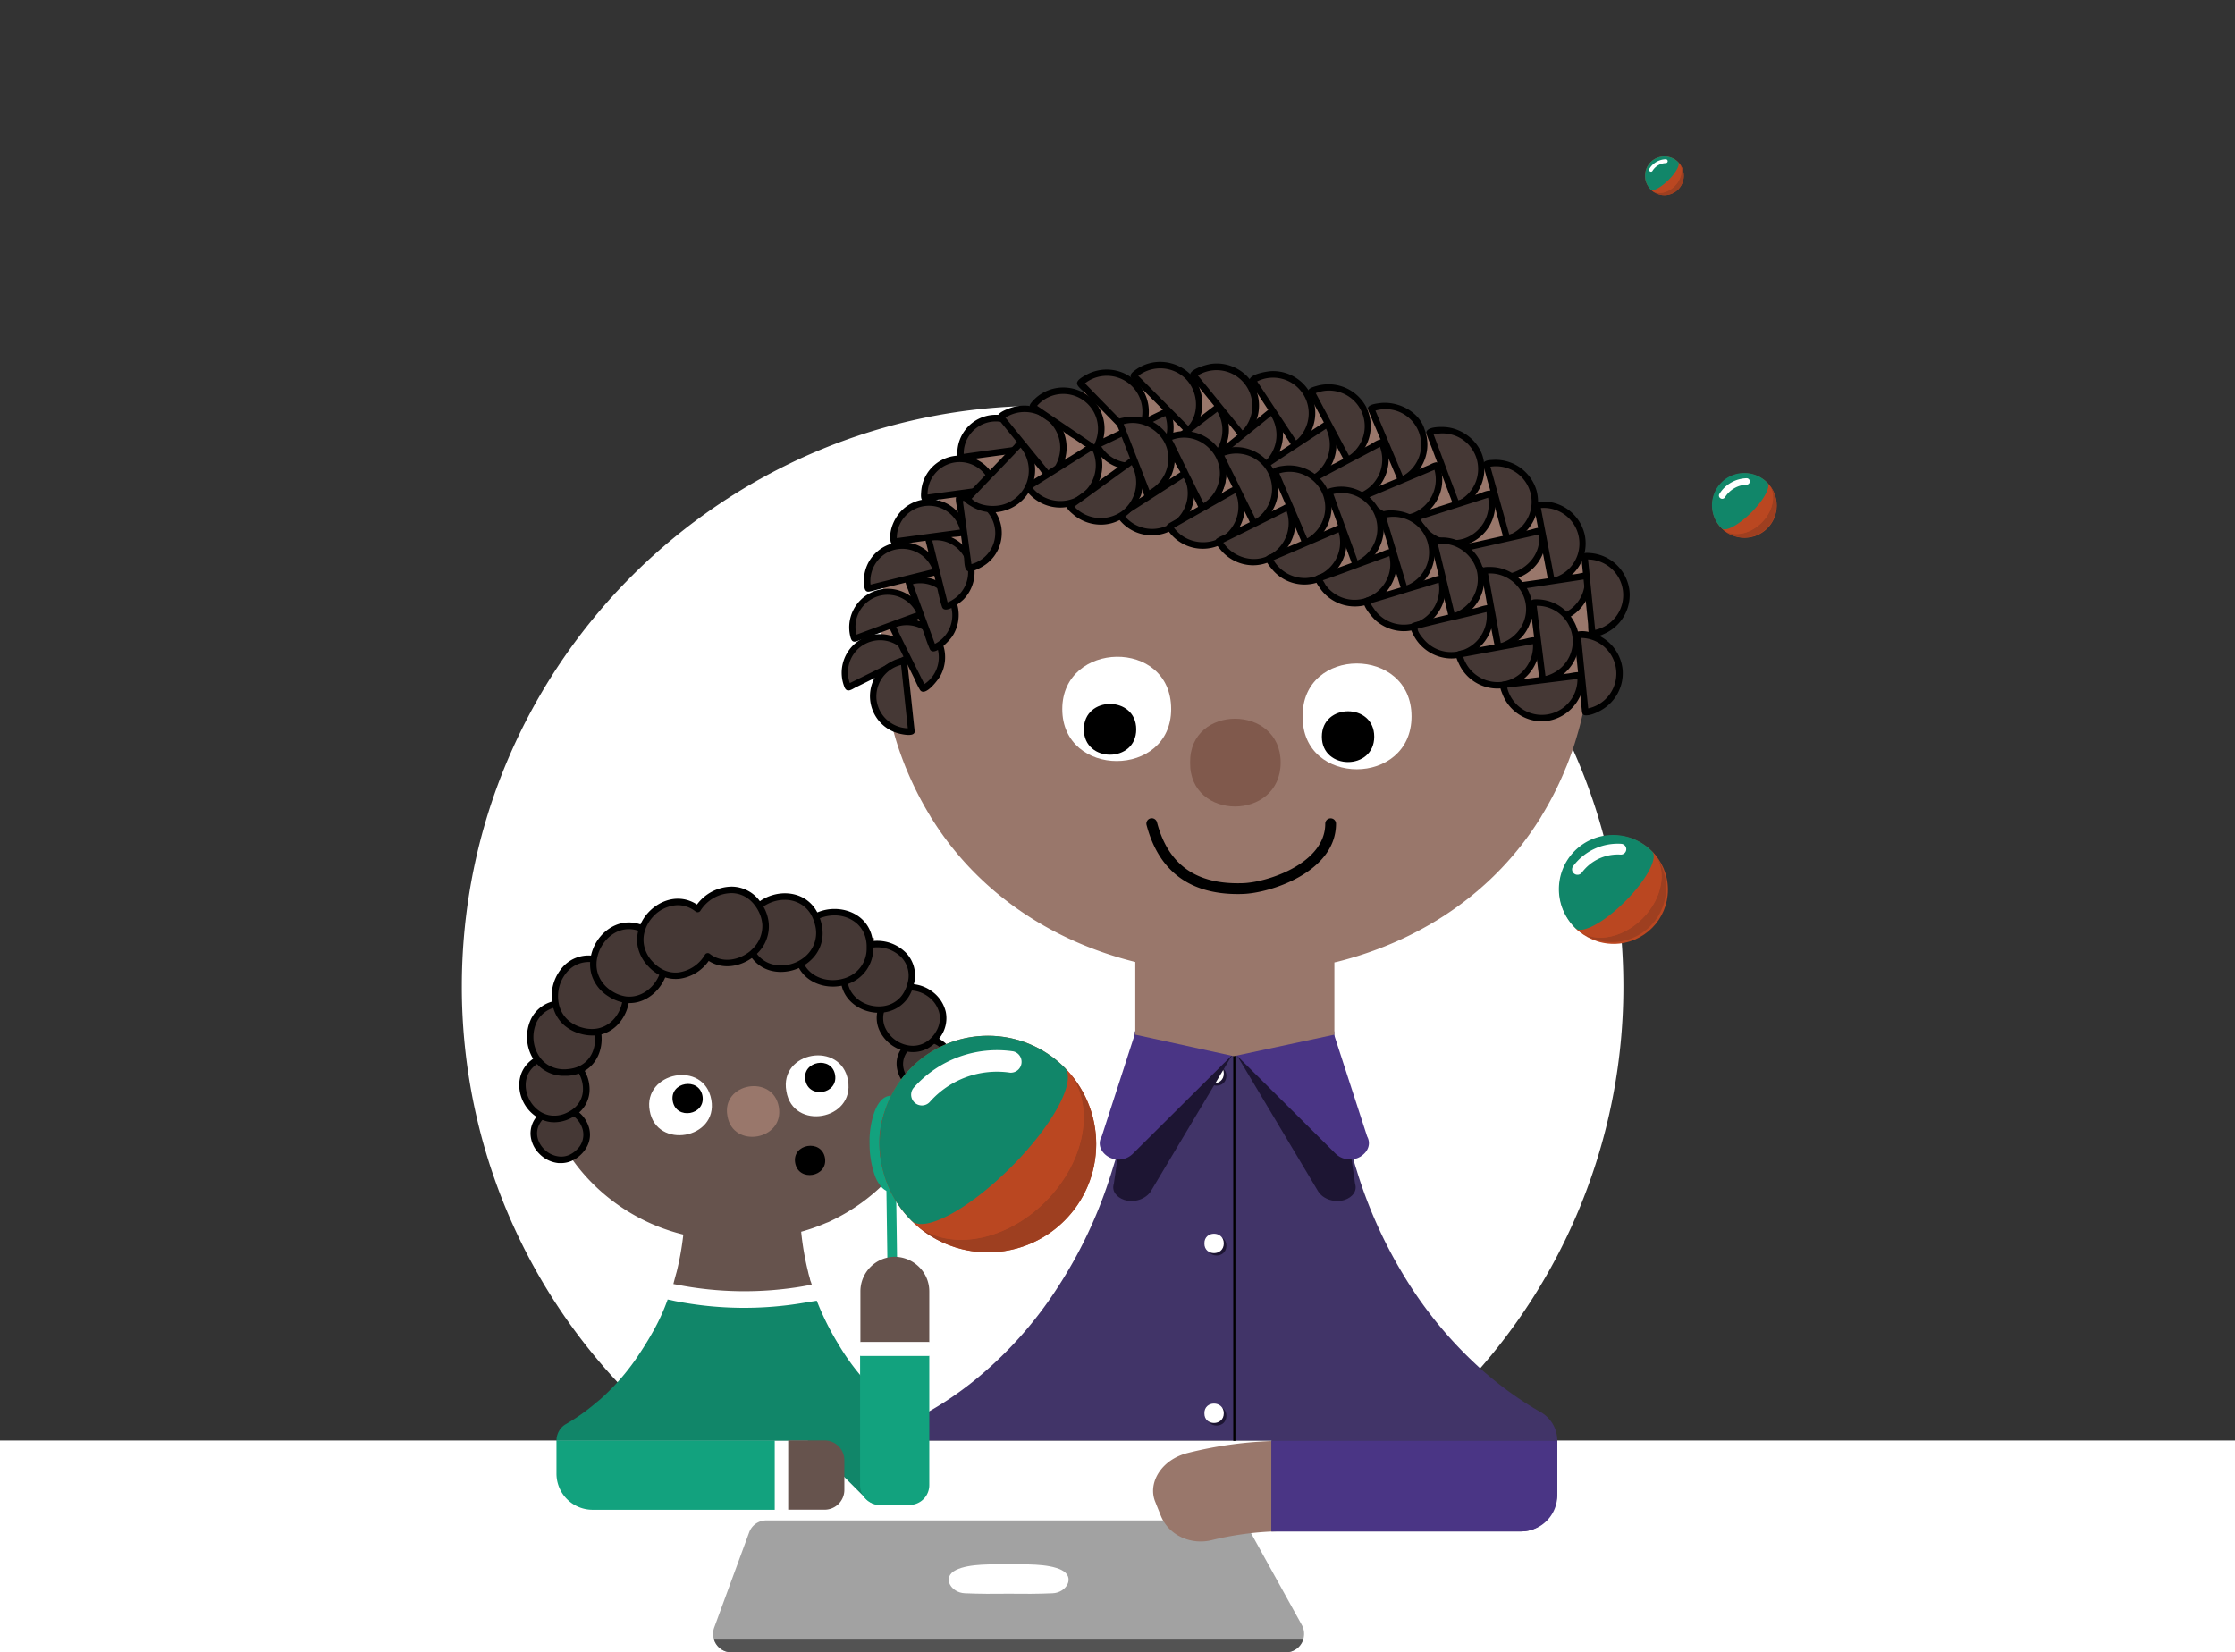 <svg id="Layer_1" data-name="Layer 1" xmlns="http://www.w3.org/2000/svg" viewBox="0 0 1000.08 739.42"><rect x="0" y="0" width="1000.08" height="739.42" fill="#333333" stroke="none"/><defs><style>.cls-1{fill:#fff;}.cls-2{fill:#a2a2a2;}.cls-3{fill:#535353;}.cls-4{fill:#99776b;}.cls-5{fill:#66534d;}.cls-6{fill:#413468;}.cls-7{fill:#1d1533;}.cls-8{fill:#7a5c63;}.cls-9{fill:#4a3585;}.cls-10{fill:#118669;}.cls-11{fill:#453835;}.cls-12{fill:#12a27e;}.cls-13{fill:#ba4721;}.cls-14{fill:#9e3f20;}.cls-15{fill:#118669;}.cls-16{fill:#80594c;}</style></defs><title>bubblesfgextended</title><rect class="cls-1" y="644.62" width="1000.08" height="94.8"/><rect class="cls-1" x="346.45" y="644.62" width="6.68" height="30.97"/><path class="cls-2" d="M583.11,733.72a8.21,8.21,0,0,1-7.82,5.7h-248a8.2,8.2,0,0,1-7.79-5.7,8.34,8.34,0,0,1,.07-5.4l15.63-42.54a8.12,8.12,0,0,1,7.72-5.4H551.75a8.3,8.3,0,0,1,7.23,4.24l.76,1.36,22.78,41.18A8.19,8.19,0,0,1,583.11,733.72Z"/><path class="cls-1" d="M475,702.57c-6-3-16.88-2.51-23.54-2.51h-.19c-6.56,0-17.56-.49-23.54,2.51-6.46,3.18-2.22,10.22,4.05,10.41,6.47.29,13,.29,19.59.2,6.56.09,13.12.09,19.58-.2C477.18,712.79,481.33,705.75,475,702.57Z"/><path class="cls-3" d="M583.11,733.72a8.21,8.21,0,0,1-7.82,5.7h-248a8.2,8.2,0,0,1-7.79-5.7Z"/><path class="cls-4" d="M571.59,644.79v40.46a139.91,139.91,0,0,0-29.58,4c-9,2.12-18.71-2-22.39-10.51-.86-2.13-1.73-4.25-2.6-6.47-3.67-8.49,2.51-19.1,14.46-22.09A178.67,178.67,0,0,1,571.59,644.79Z"/><path class="cls-1" d="M726.4,441.45a259.36,259.36,0,0,1-97.69,203H304.33a259.38,259.38,0,0,1-97.68-203c0-143.53,116.34-259.87,259.87-259.87S726.4,297.92,726.4,441.45Z"/><path class="cls-1" d="M362.37,572.4H301.78a109.92,109.92,0,0,1-4.57,13.22H367C364.85,580.89,363.8,576.6,362.37,572.4Z"/><path class="cls-5" d="M403.48,434.48a12.83,12.83,0,0,1-12.25-10.71,11,11,0,0,1-.1-3.95l-3.28-.77-.87-.2-1.15-.28-.68-.2-.48-.09-.77-.2-3.09-.67-1.26-.29-2.12-.48-1.16-.29-.48-.1-.48-.1-.68-.19-1.64-.39-1.44-.28-2.32-.58-1.35-.29-1.73-.39-1.84-.38-1.35-.29-.19-.1h-.1l-.58-.1-.48-.09-.38-.1-.49-2.6-87.69,15.24,1,5.69-1.25.77-1.45,1-.58.38-.48.29-.49.29-1.06.68-1.83,1.15-1.06.68-2.7,1.73-.68.39-.38.29-.58.39-1.06.67-.77.48-2.9,1.84a12.44,12.44,0,0,1,1.26,3.76,13.13,13.13,0,0,1-2.22,9.74,12.83,12.83,0,0,1-8.4,5.31l-1.64.29a12.68,12.68,0,0,1-3.28.19l2.71,15.53-4.92.87,1,5.4c.1.48.19,1,.29,1.45s.19.87.29,1.35c.29,1.35.58,2.6.87,3.86s.58,2.31,1,3.47c.2.58.39,1.16.58,1.74l.29.86.58,1.74c.1.19.19.48.29.68s.1.38.19.58,0,.28.1.38a53.86,53.86,0,0,0,2.8,6.56c.19.39.38.68.57,1.06,1.16,2.41,2.42,4.63,3.77,6.85a8.53,8.53,0,0,0,.77,1.26,82.28,82.28,0,0,0,7.72,10.32c.29.29.48.58.77.87a86.48,86.48,0,0,0,43.59,26,125.54,125.54,0,0,1-3,16.74c-.39,1.35-.77,2.8-1.16,4.25-.09.38-.19.77-.29,1.15l1.64.29a156.19,156.19,0,0,0,56.05.77l4.25-.77c-.2-.48-.29-1-.49-1.44s-.29-.87-.38-1.36c-.29-1-.58-1.92-.77-2.89a127.18,127.18,0,0,1-3.12-18,86.46,86.46,0,0,0,11.31-4,10.94,10.94,0,0,0,1.84-.78A86.24,86.24,0,0,0,414.77,501c.09-.38.28-.67.38-1.06A79.1,79.1,0,0,0,419,487.64c.1-.49.19-1,.29-1.45a67.5,67.5,0,0,0,1.25-7.72c0-.38.1-.77.1-1.16a57.55,57.55,0,0,0,.48-7.13v-3.86Z"/><path class="cls-6" d="M696.83,644.62h-289v-8.81a152.67,152.67,0,0,0,29.9-19.49,176.56,176.56,0,0,0,35.4-40,204.49,204.49,0,0,0,23-47.85c1.07-3.18,2-6.36,3-9.54.68-2.41,1.35-4.92,2-7.44q2.59-10.62,4.24-21.7t2.21-22.57c.11-1.26.11-2.61.2-3.86v-1.64c0-.07,0-.12,0-.19H597c0,.77,0,1.54.06,2.31,0,1.16.09,2.23.09,3.38.39,7.67,1.11,15.22,2.18,22.6a214.58,214.58,0,0,0,4.29,21.67c.38,1.64.87,3.39,1.35,5,.2.77.49,1.64.67,2.41.39,1.44.77,2.8,1.26,4.24.09.38.29.87.38,1.26A206.53,206.53,0,0,0,627,568.87a184.08,184.08,0,0,0,34.34,42.53c1.35,1.26,2.7,2.51,4.16,3.68a160.29,160.29,0,0,0,21,15.14c1,.58,1.93,1.15,2.81,1.64A14.68,14.68,0,0,1,696.83,644.62Z"/><path class="cls-7" d="M548.76,481.46c0,5.79-8.78,5.79-8.68,0C540,475.67,548.76,475.67,548.76,481.46Z"/><path class="cls-1" d="M547.6,480.4c0,5.79-8.78,5.79-8.68,0C538.82,474.52,547.6,474.52,547.6,480.4Z"/><path class="cls-7" d="M548.76,557.48c0,5.79-8.78,5.79-8.68,0C540,551.69,548.76,551.69,548.76,557.48Z"/><path class="cls-1" d="M547.6,556.42c0,5.79-8.78,5.79-8.68,0C538.82,550.63,547.6,550.63,547.6,556.42Z"/><path class="cls-7" d="M548.76,633.59c0,5.79-8.78,5.79-8.68,0C540,627.8,548.76,627.8,548.76,633.59Z"/><path class="cls-1" d="M547.6,632.43c0,5.79-8.78,5.79-8.68,0C538.82,626.65,547.6,626.65,547.6,632.43Z"/><path class="cls-8" d="M573.26,340.91c0,26.24-40.9,26.24-40.52,0C532.36,314.77,573.26,314.77,573.26,340.91Z"/><path class="cls-7" d="M498.4,529.7c-1.06,3.37,1.26,6.07,4.63,7.23,4.44,1.45,9.55-.29,11.87-3.76l37.43-62.71-44.18-8Z"/><path class="cls-7" d="M606.35,529.7l-9.74-67.24-44.19,8,37.43,62.71c2.22,3.47,7.33,5.21,11.87,3.76C605.1,535.77,607.41,533.07,606.35,529.7Z"/><path class="cls-9" d="M493,508.47l15.24-47.07,44.09,9.74L507,516.19a9.07,9.07,0,0,1-11.77,1C492.42,515.13,491.07,511.75,493,508.47Z"/><path class="cls-9" d="M609.34,517.15a4,4,0,0,1-1.06.68,7.48,7.48,0,0,1-2.7.87c-.29,0-.58.09-.87.09h-1.45a8.94,8.94,0,0,1-5.69-2.6l-44.08-43.8h0l-.68-.57-.48-.49-.1-.09-.1-.1h.2l.29-.1h.19l15.43-3.37h.1l.48-.1h.1l27.49-6.08.1.2.67,2,14.57,44.86C613.49,511.75,612.23,515.13,609.34,517.15Z"/><rect x="551.84" y="470.46" width="0.96" height="174.32"/><path class="cls-6" d="M568.92,685.3H680.63c9,0,16.2-8,16.2-17.83l0-23.28-127.87-3.46Z"/><path class="cls-9" d="M568.92,685.3H680.63a16.18,16.18,0,0,0,16.2-16.21V644.78H568.92Z"/><path class="cls-10" d="M415.15,639.48v5.21H249a8.69,8.69,0,0,1,1.14-4.33,8.26,8.26,0,0,1,3.11-3.1,91.15,91.15,0,0,0,12.83-9c.78-.69,1.64-1.36,2.42-2a101.79,101.79,0,0,0,17.93-20.94c2.42-3.66,4.63-7.33,6.66-11.08a90.51,90.51,0,0,0,5.67-12.73l3.62.76a158.91,158.91,0,0,0,56.91.79l6.18-1a122.16,122.16,0,0,0,9.33,18.88,104.43,104.43,0,0,0,22.09,26.53A90.65,90.65,0,0,0,415.15,639.48Z"/><path class="cls-1" d="M318.3,492.17c3.08,17.56-24.6,22.38-27.59,4.82C287.62,479.73,315.11,474.13,318.3,492.17Z"/><path class="cls-1" d="M379.46,483.49c3.09,17.84-24.7,22.67-27.59,4.82C348.59,470.46,376.37,465.64,379.46,483.49Z"/><path d="M314.34,490.43c1.45,8.59-11.77,10.9-13.31,2.32S312.8,481.85,314.34,490.43Z"/><path d="M373.67,481c1.45,8.59-11.77,10.9-13.31,2.31S372.22,472.39,373.67,481Z"/><path d="M369.14,518.12c1.44,8.59-11.77,10.9-13.32,2.31S367.59,509.53,369.14,518.12Z"/><path class="cls-4" d="M348.49,495.35c2.61,14.86-20.55,18.91-23,4C322.74,484.55,345.89,480.5,348.49,495.35Z"/><path class="cls-11" d="M242.42,499.32c10.85-10.68,27.44,5.64,16.58,16.24S231.57,509.91,242.42,499.32Z"/><path d="M263.61,504.81a13.92,13.92,0,0,0-4.48-7,14.08,14.08,0,0,0-1.14-.9,12,12,0,0,0-1.32-.81,13.08,13.08,0,0,0-2.92-1.22,12,12,0,0,0-9.3,1.12,12.88,12.88,0,0,0-2.38,1.7c-.22.19-.44.4-.67.62s-.28.28-.4.41a13.87,13.87,0,0,0-1,1.09,11.71,11.71,0,0,0-2.59,8,13.17,13.17,0,0,0,3.88,8.43,13.83,13.83,0,0,0,8.71,4.23c.34,0,.67,0,1,0a11.89,11.89,0,0,0,5.23-1.2A14.1,14.1,0,0,0,260,516.6C263.43,513.26,264.71,509.07,263.61,504.81Zm-13.34,12.71a11.07,11.07,0,0,1-6.88-3.37c-3.23-3.3-4.58-8.51-.7-13,.23-.27.47-.53.74-.79h0l.35-.33a11.79,11.79,0,0,1,1.38-1.09l.28-.17a9.22,9.22,0,0,1,5-1.47,9.92,9.92,0,0,1,2.56.35,6.75,6.75,0,0,1,.76.25,11.11,11.11,0,0,1,3,1.67,11.08,11.08,0,0,1,4,6,9.12,9.12,0,0,1-2.8,9,11.09,11.09,0,0,1-3.4,2.31A9,9,0,0,1,250.27,517.52Z"/><path class="cls-11" d="M241.7,473.65c16.88-7.91,29.52,17.65,12.64,25.56S224.92,481.65,241.7,473.65Z"/><path d="M261.59,479.17c-.23-.44-.49-.86-.76-1.28s-.55-.79-.85-1.16a16,16,0,0,0-3.52-3.35,14.42,14.42,0,0,0-12.31-2.15,17.11,17.11,0,0,0-3.06,1.11h0c-.45.21-.88.43-1.29.67a13.33,13.33,0,0,0-1.22.77c-7,4.83-7.44,12.93-4.58,19a17.19,17.19,0,0,0,6.07,7c.42.27.84.51,1.28.74a10.61,10.61,0,0,0,1.37.62,13.73,13.73,0,0,0,4,1c.44,0,.87.06,1.31.06a16.49,16.49,0,0,0,7-1.64c.62-.3,1.23-.61,1.8-1a13.81,13.81,0,0,0,1.25-.86,11,11,0,0,0,1.12-.92,13.62,13.62,0,0,0,4.58-9.19A16.59,16.59,0,0,0,261.59,479.17Zm-.77,9.17a10.88,10.88,0,0,1-4.15,7.73,11.64,11.64,0,0,1-1.3.93,14.86,14.86,0,0,1-1.63.89h0a12.68,12.68,0,0,1-8.2,1.12,2.25,2.25,0,0,1-.35-.09,9.57,9.57,0,0,1-1.69-.56,11.56,11.56,0,0,1-1.41-.7,14.14,14.14,0,0,1-5.48-6.14c-2.4-5.06-2-11.52,3.7-15.4a11.87,11.87,0,0,1,1.25-.76c.25-.15.51-.28.78-.41s.4-.18.59-.26a17.17,17.17,0,0,1,1.74-.61,11.74,11.74,0,0,1,10.16,1.66,13.45,13.45,0,0,1,2.39,2.13,14.31,14.31,0,0,1,1,1.22,9.89,9.89,0,0,1,.8,1.26A13.86,13.86,0,0,1,260.82,488.34Z"/><path class="cls-11" d="M251.16,449c20.25-1.35,23,29.62,2.7,31S230.9,450.3,251.16,449Z"/><path d="M269.18,463.69c0-.28-.05-.57-.08-.85-.06-.49-.13-1-.22-1.46s-.2-1-.33-1.44a16.5,16.5,0,0,0-10.37-11.55,17.39,17.39,0,0,0-5.73-.93c-.45,0-.92,0-1.39.05s-.84.06-1.25.12-1,.15-1.43.24-1,.22-1.42.36a14.82,14.82,0,0,0-9.4,7.89,18.79,18.79,0,0,0,1,17.68,5.57,5.57,0,0,0,.37.57c.14.21.29.43.46.64a13.51,13.51,0,0,0,.91,1.12,14,14,0,0,0,1.61,1.57,16,16,0,0,0,10.59,3.71c.48,0,1,0,1.46,0a18.77,18.77,0,0,0,5-1,17.52,17.52,0,0,0,2.63-1.19C267.25,475.88,269.56,469.53,269.18,463.69Zm-24.12,12.75a12.32,12.32,0,0,1-2.15-1.74,10.88,10.88,0,0,1-1-1.14c-.21-.26-.4-.53-.59-.81-.09-.12-.18-.26-.26-.39a15.84,15.84,0,0,1-.91-15,12.12,12.12,0,0,1,7.41-6.31,12.47,12.47,0,0,1,1.4-.36,10.94,10.94,0,0,1,1.43-.24l.86-.08a14.62,14.62,0,0,1,6.56.94,13.46,13.46,0,0,1,7.87,9.09,16.6,16.6,0,0,1,.55,2.9c0,.19,0,.37,0,.56.34,5-1.57,10.19-6.3,12.84a10.09,10.09,0,0,1-1.32.64,12.53,12.53,0,0,1-1.46.51,17.11,17.11,0,0,1-3.45.59A14,14,0,0,1,245.06,476.44Z"/><path class="cls-11" d="M268.42,429.76c20.46,5.88,12.06,37.23-8.39,31.44S248,423.87,268.42,429.76Z"/><path d="M273.9,430.62a19.35,19.35,0,0,0-5.08-2.25,15.24,15.24,0,0,0-1.48-.37c-.48-.11-.95-.18-1.42-.25s-1-.11-1.45-.14a15.53,15.53,0,0,0-12,4.41A19.67,19.67,0,0,0,247,448.23q.09.72.24,1.44c.05.25.11.5.17.74a5.12,5.12,0,0,0,.19.67,16,16,0,0,0,5.07,7.89,18.54,18.54,0,0,0,7,3.62,19.38,19.38,0,0,0,5.34.78c.43,0,.85,0,1.25,0s1-.1,1.44-.18a11,11,0,0,0,1.43-.31c6.09-1.62,10.2-6.75,11.78-12.29.15-.54.29-1.09.39-1.65s.18-1,.24-1.46.09-1,.11-1.48A16.93,16.93,0,0,0,273.9,430.62Zm4.85,15c0,.51-.06,1-.12,1.49a14.14,14.14,0,0,1-.24,1.45c-.09.41-.18.82-.3,1.21-1.29,4.54-4.61,8.75-9.54,10.18a10.87,10.87,0,0,1-1.42.33,13.12,13.12,0,0,1-1.45.16,15.47,15.47,0,0,1-5.25-.62,15.67,15.67,0,0,1-5.61-2.81,13.21,13.21,0,0,1-4.43-6.52c-.08-.25-.15-.51-.22-.78s-.1-.42-.13-.63a10,10,0,0,1-.23-1.44,16.61,16.61,0,0,1,4.7-13.52,12.69,12.69,0,0,1,9-3.63h.55c.47,0,.95.06,1.43.12s.95.15,1.43.25.72.18,1.09.28a16.9,16.9,0,0,1,3.78,1.58A13.85,13.85,0,0,1,278.75,445.61Z"/><path class="cls-11" d="M290.13,417c17.85,11.48.77,39.17-17.08,27.69S272.19,405.54,290.13,417Z"/><path d="M296.66,421.51a18.29,18.29,0,0,0-5.75-5.7,17.58,17.58,0,0,0-1.65-1c-.44-.23-.88-.44-1.31-.63s-.91-.37-1.36-.52c-8.23-2.8-15.61,1.48-19.45,7.47a19.67,19.67,0,0,0-2.67,6.44c-.11.48-.19,1-.26,1.44s-.11,1-.14,1.44a16.94,16.94,0,0,0,.91,6.56,17.48,17.48,0,0,0,7.29,8.87,19.24,19.24,0,0,0,6.12,2.63c.48.1.95.18,1.42.24a12.11,12.11,0,0,0,1.46.11h.46c6.06,0,11.25-3.65,14.27-8.35a19.82,19.82,0,0,0,1.66-3.16c.19-.46.35-.91.51-1.37s.28-.92.4-1.39a18.49,18.49,0,0,0,.55-4.44A16.22,16.22,0,0,0,296.66,421.51Zm-.77,11.93c-.11.49-.23,1-.39,1.46s-.32.92-.51,1.38a16.62,16.62,0,0,1-1.42,2.71c-2.53,3.94-6.88,7-11.95,7a14.41,14.41,0,0,1-1.45-.08,12.21,12.21,0,0,1-1.42-.27,15.36,15.36,0,0,1-4.91-2.12,14.45,14.45,0,0,1-6.36-8,13.36,13.36,0,0,1-.55-4.6c0-.49.07-1,.13-1.45a13.52,13.52,0,0,1,.28-1.41,17,17,0,0,1,2.24-5.27c2.58-4,6.81-7,11.8-7a13.37,13.37,0,0,1,4.26.72c.46.16.91.33,1.37.54s.9.43,1.35.68.66.37,1,.59a16.22,16.22,0,0,1,4.19,3.81A13.57,13.57,0,0,1,295.89,433.44Z"/><path class="cls-11" d="M421.35,486.1c-12.59,8.76-26.31-10.34-13.72-19S433.94,477.33,421.35,486.1Z"/><path d="M427.29,473.62a14.53,14.53,0,0,0-2.05-4.26,15.6,15.6,0,0,0-1.81-2.15,13.92,13.92,0,0,0-3.06-2.26l-.21-.12a14.73,14.73,0,0,0-1.35-.61,12.93,12.93,0,0,0-1.49-.48h0a12.63,12.63,0,0,0-10.5,2.15,14.77,14.77,0,0,0-1.9,1.56,9.86,9.86,0,0,0-1.08,1.18,10.92,10.92,0,0,0-.88,1.21,11.51,11.51,0,0,0-1.72,7.16,13.87,13.87,0,0,0,2,6,14.57,14.57,0,0,0,4.87,4.91,10.27,10.27,0,0,0,1.26.69,12.26,12.26,0,0,0,5.26,1.22,12.13,12.13,0,0,0,3.84-.64l.2-.07a14,14,0,0,0,3.51-1.82,12.24,12.24,0,0,0,5.54-8.82A12.65,12.65,0,0,0,427.29,473.62Zm-7.87,12a9.37,9.37,0,0,1-8.82.4,7.33,7.33,0,0,1-.73-.39,11.77,11.77,0,0,1-4.69-5,10.8,10.8,0,0,1-1.06-3.79,9.1,9.1,0,0,1,3-7.41,9.68,9.68,0,0,1,1.35-1.08,4,4,0,0,1,.46-.3,10.07,10.07,0,0,1,5.47-1.69h0a9,9,0,0,1,2.13.25l.08,0a8.33,8.33,0,0,1,1.5.52,10.38,10.38,0,0,1,2.41,1.47,3.73,3.73,0,0,1,.61.52,11.29,11.29,0,0,1,1.74,2,11.45,11.45,0,0,1,1.74,3.79,9.09,9.09,0,0,1-4.09,10.1A9.81,9.81,0,0,1,419.42,485.58Z"/><path class="cls-11" d="M419.2,463.71c-10.8,14.57-33.47-1.64-22.57-16.2S430,449.15,419.2,463.71Z"/><path d="M423.2,452.79a15.75,15.75,0,0,0-6.12-9.12,16.6,16.6,0,0,0-8.12-3.24,14.48,14.48,0,0,0-1.47-.08l-.75,0-.49,0-.28,0a14.69,14.69,0,0,0-10.5,6.22,16.53,16.53,0,0,0-2.12,3.71,12.84,12.84,0,0,0-.51,1.43,13.71,13.71,0,0,0-.34,1.44,13.39,13.39,0,0,0,.93,7.76,16.84,16.84,0,0,0,9.52,8.86,11.91,11.91,0,0,0,1.43.46,13.7,13.7,0,0,0,1.54.35c.26.05.53.08.79.11a13.65,13.65,0,0,0,1.79.11,13.91,13.91,0,0,0,6.54-1.61,16.53,16.53,0,0,0,4.17-3.28,13.5,13.5,0,0,0,1-1.15.33.33,0,0,0,.08-.11l.12-.15A14.32,14.32,0,0,0,423.2,452.79Zm-5.15,10.06c-.24.31-.47.61-.73.89a11.55,11.55,0,0,1-1.19,1.23,12.49,12.49,0,0,1-1.73,1.31,11.09,11.09,0,0,1-5.48,1.69,11.76,11.76,0,0,1-1.87-.08l-.41-.06a12.7,12.7,0,0,1-1.73-.38,13.93,13.93,0,0,1-8.83-7.61,10.54,10.54,0,0,1-.58-6.77,12.77,12.77,0,0,1,.49-1.52,14.24,14.24,0,0,1,.78-1.63,15.38,15.38,0,0,1,1-1.56,12.1,12.1,0,0,1,6.95-4.82,10.48,10.48,0,0,1,1.74-.27,8.44,8.44,0,0,1,.87,0l.7,0,.3,0a13.94,13.94,0,0,1,7,2.72,12.8,12.8,0,0,1,5,7.43,10.5,10.5,0,0,1,.24,2.23,11.65,11.65,0,0,1-1.92,6.26C418.49,462.23,418.28,462.54,418.05,462.85Z"/><path class="cls-11" d="M407.24,441.24c-5.79,18.71-34.44,10.41-28.75-8.3S413,422.62,407.24,441.24Z"/><path d="M405.58,426.55A18.12,18.12,0,0,0,391,421.07a3.27,3.27,0,0,0-.45,0c-.48.05-1,.13-1.44.22l-.43.09c-.34.08-.67.16-1,.25-5.15,1.5-8.89,5.32-10.62,10.84a18,18,0,0,0-.81,5.7,11.34,11.34,0,0,0,.12,1.44,12.92,12.92,0,0,0,.24,1.43c1.33,5.8,6.07,9.77,11.22,11.35a18.71,18.71,0,0,0,4.63.79h.71l.77,0c.51,0,1-.07,1.52-.14a15.35,15.35,0,0,0,12.55-9.82c.05-.1.09-.2.13-.3.13-.35.27-.72.38-1.1l.06-.18c.13-.42.24-.82.34-1.24A14.68,14.68,0,0,0,405.58,426.55Zm-.84,17a12.23,12.23,0,0,1-8,6.38,11.9,11.9,0,0,1-1.8.33,14.67,14.67,0,0,1-1.62.1,16,16,0,0,1-4.63-.69c-4.26-1.32-8.17-4.6-9.22-9.39a9.75,9.75,0,0,1-.24-1.45,10.9,10.9,0,0,1,0-1.52,14.66,14.66,0,0,1,.65-3.93,12.76,12.76,0,0,1,8-8.68,10.22,10.22,0,0,1,1.46-.43h0a9.44,9.44,0,0,1,1.41-.24,4.36,4.36,0,0,1,.52-.05q.62-.06,1.23-.06a15.1,15.1,0,0,1,10.95,4.62,11.8,11.8,0,0,1,2.77,10.91c-.07.33-.16.67-.25,1,0,.13-.07.26-.11.38h0c-.11.39-.25.76-.39,1.13A15.76,15.76,0,0,1,404.74,443.54Z"/><path class="cls-11" d="M389.3,423.58c.29,21.22-32.22,22.29-32.51,1.06S389,402.36,389.3,423.58Z"/><path d="M390.71,422.56c0-.49-.07-1-.14-1.45a13.84,13.84,0,0,0-.26-1.48c-1.86-8.85-9.61-12.89-16.88-12.89h-.27a19.83,19.83,0,0,0-7.44,1.56q-.68.29-1.32.63c-.42.22-.85.46-1.25.71a16.68,16.68,0,0,0-2.23,1.68,16.9,16.9,0,0,0-5.58,13.34,19.17,19.17,0,0,0,1,5.85c.15.47.33.91.52,1.35a12.85,12.85,0,0,0,.63,1.29c3.14,5.69,9.32,8.34,15.22,8.34h.27a20.27,20.27,0,0,0,3.72-.41,14.43,14.43,0,0,0,1.44-.36c.47-.12.94-.28,1.41-.45A16.78,16.78,0,0,0,390.75,424v-.45C390.75,423.22,390.73,422.89,390.71,422.56Zm-13,15.27c-.48.14-1,.27-1.46.38a17.62,17.62,0,0,1-3.4.38h-.23c-4.87,0-10-2.16-12.62-6.83a13.08,13.08,0,0,1-.64-1.3,11.71,11.71,0,0,1-.51-1.41,15.92,15.92,0,0,1-.65-4.43,14,14,0,0,1,4.7-11.27,12.54,12.54,0,0,1,2.61-1.79c.42-.23.87-.44,1.32-.64a17.33,17.33,0,0,1,6.33-1.29h.23a15.14,15.14,0,0,1,9.74,3.38,12.55,12.55,0,0,1,3.93,5.87,14.05,14.05,0,0,1,.62,2.79,14.3,14.3,0,0,1,.11,1.49c0,.14,0,.29,0,.44,0,.38,0,.73,0,1.09a13.71,13.71,0,0,1-8.61,12.61C378.74,437.49,378.25,437.68,377.75,437.83Z"/><path class="cls-11" d="M365.86,412.49c6,20.35-25.09,30.1-31.07,9.64S359.88,392.13,365.86,412.49Z"/><path d="M367.79,414.4a22.16,22.16,0,0,0-.54-2.32c-.12-.39-.25-.78-.38-1.16s-.34-.9-.52-1.33-.41-.87-.63-1.29c-4.26-8.08-13-9.83-20-7.75a19.37,19.37,0,0,0-5.66,2.69c-.39.27-.78.56-1.15.86s-.75.63-1.1,1a16.37,16.37,0,0,0-5.08,10.18,18.24,18.24,0,0,0,.71,7.3,19.16,19.16,0,0,0,1.49,3.71,12.13,12.13,0,0,0,.73,1.26,10.79,10.79,0,0,0,.82,1.18,15.46,15.46,0,0,0,8.78,5.72,18,18,0,0,0,4.15.48,20,20,0,0,0,8.06-1.74c.45-.2.89-.41,1.33-.65s.85-.48,1.27-.74a18.55,18.55,0,0,0,3.43-2.81,16.14,16.14,0,0,0,4.6-11.37A19.35,19.35,0,0,0,367.79,414.4Zm-21.87,17.19a12.71,12.71,0,0,1-7.24-4.76,12.28,12.28,0,0,1-.81-1.22,11.52,11.52,0,0,1-.72-1.34,15.36,15.36,0,0,1-1-2.54,15.73,15.73,0,0,1-.51-7,13.22,13.22,0,0,1,3.7-7.19,10.54,10.54,0,0,1,1.1-1c.37-.32.76-.61,1.15-.89a17.42,17.42,0,0,1,4.89-2.32,16.6,16.6,0,0,1,4.62-.67,13.83,13.83,0,0,1,7.94,2.38,13.06,13.06,0,0,1,4.08,4.61c.22.42.43.85.62,1.31s.36.89.51,1.36c.07.2.13.39.19.58s.15.55.22.83A13.76,13.76,0,0,1,361.38,427a15.14,15.14,0,0,1-2.49,2.1,13,13,0,0,1-1.28.79,13.63,13.63,0,0,1-1.32.67A16.33,16.33,0,0,1,345.92,431.59Z"/><path class="cls-11" d="M340.29,406.22c-7.19-12.5-22.32-8.84-28,.55-14.56-11.21-34.92,10-21.09,24.72,8.68,9.26,20.55,4.84,25.54-3.53C329,437.42,349.67,422.5,340.29,406.22Z"/><path d="M344,413.27a18.52,18.52,0,0,0-2.41-7.63,1,1,0,0,0-.07-.15c-.22-.37-.44-.74-.68-1.09a13.69,13.69,0,0,0-.84-1.16,15.72,15.72,0,0,0-12.6-6.48,19.67,19.67,0,0,0-15.53,8c-8-5.19-16.83-1.88-21.86,3.66a19.42,19.42,0,0,0-3.45,5.31c-.2.45-.38.9-.53,1.35s-.3.92-.42,1.38a16.48,16.48,0,0,0-.27,7,17.91,17.91,0,0,0,4.77,9,18.74,18.74,0,0,0,4.85,3.79,13.73,13.73,0,0,0,1.3.61,12.92,12.92,0,0,0,1.37.51,15.44,15.44,0,0,0,4.62.71A15.65,15.65,0,0,0,304,438a19,19,0,0,0,13.12-8c6.5,4.11,14.13,2.41,19.32-1.31.4-.29.78-.57,1.14-.88l.35-.29c.26-.22.5-.46.74-.69A16.84,16.84,0,0,0,344,413.27Zm-8,12.08c-.36.32-.74.61-1.14.9-4.66,3.4-11.66,4.9-17.29.56a1.45,1.45,0,0,0-1.14-.28,1.43,1.43,0,0,0-1,.69,16.22,16.22,0,0,1-11.8,7.92,12.42,12.42,0,0,1-5.12-.5,10.39,10.39,0,0,1-1.37-.52,11.64,11.64,0,0,1-1.31-.68,16,16,0,0,1-3.65-2.94,14.85,14.85,0,0,1-4-7.54,13.35,13.35,0,0,1,.09-5.31,14.59,14.59,0,0,1,.39-1.44c.15-.46.32-.92.51-1.36a17,17,0,0,1,2.92-4.51,15.53,15.53,0,0,1,11.19-5.28,12.91,12.91,0,0,1,8,2.86,1.47,1.47,0,0,0,1.15.27,1.43,1.43,0,0,0,1-.67,16.71,16.71,0,0,1,13.89-7.86,12.72,12.72,0,0,1,6.63,1.92,14.15,14.15,0,0,1,3.75,3.48c.29.38.57.77.84,1.2.15.22.28.45.42.68l.33.6a15.28,15.28,0,0,1,1.83,6.22,14.11,14.11,0,0,1-4.05,10.51c-.35.38-.73.74-1.1,1.07Z"/><path class="cls-12" d="M408.5,511.85c-.1-10.63-3.53-21.46-9.81-21.51h-.13c-1.74,0-4.92,1-7.24,7.14A39.18,39.18,0,0,0,389.11,512a42.65,42.65,0,0,0,2.5,14.47,16.14,16.14,0,0,0,2.6,4.47,7.52,7.52,0,0,0,2.43,1.95,5.92,5.92,0,0,0,1.24.43,5.71,5.71,0,0,0,.8.17l.36,0a4.83,4.83,0,0,0,1.94-.4c1.67-.68,3.7-2.46,5.3-6.73a37.8,37.8,0,0,0,2.22-13.06v-1.51Zm-6.37,13c-1.06,3-2.41,4.34-3.19,4.34-.42,0-1-.41-1.68-1.28a12.91,12.91,0,0,1-1.59-3,25,25,0,0,1-1.16-3.77s0-.05,0-.07a44.56,44.56,0,0,1-1.05-9.09,39.66,39.66,0,0,1,1.91-13,.14.14,0,0,1,0-.06c1.06-3,2.41-4.34,3.18-4.34h.19c1,.19,2.27,1.81,3.34,4.72a37.67,37.67,0,0,1,2,12.45,46.3,46.3,0,0,1-.87,9.2A30,30,0,0,1,402.13,524.87Z"/><polygon class="cls-12" points="397.59 600.41 396.63 532.3 400.97 532.3 401.94 600.41 397.59 600.41"/><path class="cls-5" d="M415.82,577.84V600.6H385V577.84a15.49,15.49,0,0,1,15.43-15.45A15.73,15.73,0,0,1,411.3,567,15.29,15.29,0,0,1,415.82,577.84Z"/><path class="cls-10" d="M368.46,608l41,41a8.73,8.73,0,0,1,0,12.44l-9.36,9.36a8.73,8.73,0,0,1-12.44,0l-41-41Z"/><path class="cls-12" d="M415.82,606.68v57.87a8.86,8.86,0,0,1-8.87,8.89H393.74a8.87,8.87,0,0,1-8.88-8.89V606.68Z"/><path class="cls-5" d="M377.82,653.49v13.22a8.85,8.85,0,0,1-8.88,8.87H352.69v-31h16.25A8.85,8.85,0,0,1,377.82,653.49Z"/><path class="cls-12" d="M346.66,644.62v31H265.25A16.18,16.18,0,0,1,249,659.38V644.62Z"/><circle class="cls-13" cx="442.07" cy="511.95" r="48.44"/><path class="cls-14" d="M476.32,477.69c14.21,14.21,10.39,41.06-8.52,60s-45.78,22.74-60,8.53a48.44,48.44,0,1,0,68.51-68.51Z"/><path class="cls-13" d="M476.32,477.69c5.71,5.71-5,25.67-23.92,44.59s-38.88,29.63-44.59,23.92c14.21,14.21,41.07,10.39,60-8.53S490.53,491.9,476.32,477.69Z"/><path class="cls-15" d="M476.32,477.69a48.44,48.44,0,0,0-68.51,68.51c5.71,5.71,25.67-5,44.59-23.92S482,483.4,476.32,477.69Z"/><path class="cls-1" d="M412.5,494.68a4.82,4.82,0,0,1-3.6-8,49.78,49.78,0,0,1,44.51-16.2A4.83,4.83,0,0,1,452,480a40.15,40.15,0,0,0-35.92,13.07A4.79,4.79,0,0,1,412.5,494.68Z"/><circle class="cls-13" cx="722.07" cy="398.11" r="24.26"/><path class="cls-14" d="M739.22,381c7.11,7.12,5.2,20.56-4.27,30s-22.92,11.38-30,4.27A24.26,24.26,0,0,0,739.22,381Z"/><path class="cls-13" d="M739.22,381c2.86,2.86-2.51,12.86-12,22.33s-19.46,14.83-22.32,12c7.11,7.11,20.56,5.2,30-4.27S746.33,388.07,739.22,381Z"/><path class="cls-15" d="M739.22,381a24.26,24.26,0,1,0-34.3,34.31c2.86,2.85,12.85-2.51,22.32-12S742.08,383.81,739.22,381Z"/><path class="cls-1" d="M706.07,391.45a2.38,2.38,0,0,1-1.65-.47,2.41,2.41,0,0,1-.49-3.38,24.87,24.87,0,0,1,21.49-10,2.41,2.41,0,0,1-.28,4.82,20.11,20.11,0,0,0-17.34,8.08A2.4,2.4,0,0,1,706.07,391.45Z"/><circle class="cls-13" cx="780.6" cy="226.24" r="14.44"/><path class="cls-14" d="M790.81,216c4.23,4.23,3.1,12.24-2.54,17.87s-13.64,6.78-17.88,2.55A14.44,14.44,0,0,0,790.81,216Z"/><path class="cls-13" d="M790.81,216c1.7,1.7-1.49,7.65-7.13,13.29s-11.59,8.83-13.29,7.13c4.24,4.23,12.24,3.09,17.88-2.55S795,220.26,790.81,216Z"/><path class="cls-15" d="M790.81,216a14.44,14.44,0,1,0-20.42,20.42c1.7,1.7,7.65-1.49,13.29-7.13S792.51,217.73,790.81,216Z"/><path class="cls-1" d="M770.85,223.18a1.39,1.39,0,0,1-1-.2,1.42,1.42,0,0,1-.47-2A14.82,14.82,0,0,1,781.61,214a1.44,1.44,0,0,1,.08,2.87,12,12,0,0,0-9.86,5.7A1.47,1.47,0,0,1,770.85,223.18Z"/><circle class="cls-13" cx="744.77" cy="78.66" r="8.66"/><path class="cls-14" d="M750.89,72.54c2.54,2.54,1.86,7.34-1.52,10.72s-8.19,4.07-10.73,1.53a8.66,8.66,0,0,0,12.25-12.25Z"/><path class="cls-13" d="M750.89,72.54c1,1-.89,4.59-4.27,8s-7,5.3-8,4.28c2.54,2.54,7.35,1.86,10.73-1.53S753.43,75.08,750.89,72.54Z"/><path class="cls-15" d="M750.89,72.54a8.66,8.66,0,0,0-12.25,12.25c1,1,4.59-.9,8-4.28S751.91,73.56,750.89,72.54Z"/><path class="cls-1" d="M738.92,76.83a.85.85,0,0,1-.6-.12.86.86,0,0,1-.29-1.19,8.93,8.93,0,0,1,7.34-4.23.86.86,0,1,1,0,1.72,7.19,7.19,0,0,0-5.92,3.42A.88.88,0,0,1,738.92,76.83Z"/><path class="cls-4" d="M708.94,252.41c-.19-.68-.29-1.26-.48-1.93a12.53,12.53,0,0,0-.48-1.74c-.07-.33-.18-.66-.27-1h0c-40-47.42-103.07-76.29-159.58-75.76-89.34.83-81.42.84-149.71,75.61l-.12.15a8.36,8.36,0,0,0-.27,1,11.33,11.33,0,0,0-.49,1.74c-.19.67-.28,1.25-.48,1.93a96.32,96.32,0,0,0-2.7,21.22v15.92c0,.77.1,1.54.1,2.31.09,2.32.19,4.63.38,6.85s.29,4.15.58,6.17c.1,1.07.2,2.13.39,3.19a7.11,7.11,0,0,0,.19,1.44c.19,1.16.39,2.22.58,3.28a6.1,6.1,0,0,0,.19,1.26c.1.38.1.77.2,1.06s.09.39.09.58a122.23,122.23,0,0,0,2.9,12.15l.57,2c1.26,4.34,2.8,8.68,4.44,12.83.29.77.68,1.64,1,2.41a149,149,0,0,0,10.22,20,14.07,14.07,0,0,0,1,1.64c19.68,31.35,50.84,53,87.49,62.9,1.06.29,2.22.58,3.28.86H508V463l44.09,9.64,45-9.64V430.68l.85-.2h.1c1.06-.28,2.22-.57,3.28-.86,36.66-9.94,67.82-31.55,87.5-62.9a15.51,15.51,0,0,0,1-1.64,150.2,150.2,0,0,0,10.23-20c.29-.77.67-1.64,1-2.41,1.64-4.15,3.18-8.49,4.44-12.83l.58-2q1.73-5.93,2.89-12.15c0-.19.1-.39.1-.58s.09-.68.19-1.06a5.49,5.49,0,0,0,.19-1.26c.2-1.06.39-2.12.58-3.28a7.13,7.13,0,0,0,.2-1.44c.19-1.06.28-2.12.38-3.19.29-2,.48-4.05.58-6.17s.29-4.53.39-6.85c0-.77.09-1.54.09-2.31V273.63A95.73,95.73,0,0,0,708.94,252.41Z"/><path class="cls-1" d="M524.05,317.3c0,31-48.72,31-48.72,0C475.33,286.72,524.05,285.47,524.05,317.3Z"/><path class="cls-1" d="M631.61,320.58c0,31.55-49.1,31.55-48.72,0C582.51,289,631.61,289,631.61,320.58Z"/><path d="M508.42,326.37c0,15.14-23.44,15.14-23.44,0S508.42,311.22,508.42,326.37Z"/><path d="M614.92,329.65c0,15.14-23.44,15.14-23.44,0S614.92,314.5,614.92,329.65Z"/><path d="M553.87,400.08c-21.67,0-35.4-10.38-40.82-30.87a2.41,2.41,0,1,1,4.66-1.23c5,19,17.51,27.88,38.21,27.24C566.49,395,593,386.64,593,368.6a2.41,2.41,0,1,1,4.82,0c0,21.64-29.5,31.13-41.8,31.44C555.32,400.07,554.59,400.08,553.87,400.08Z"/><path class="cls-16" d="M573.05,341.22c0,26.24-40.9,26.24-40.51,0C532.15,315.08,573.05,315.08,573.05,341.22Z"/><path class="cls-11" d="M510.37,192.74a17,17,0,0,1-2.74,3.62Q497.33,185.77,487,175.18l-3.62-3.71a17.39,17.39,0,0,1,27,21.27Z"/><path d="M511.2,174.18a18.94,18.94,0,0,0-25.33-6.35c-1.18.68-4.33,2.28-3.91,4,.33,1.37,2.79,3.16,3.76,4.15L500,190.6c1.1,1.13,2.21,2.25,3.31,3.39s2.89,3.81,4.33,3.82c1.66,0,3.3-3.12,4-4.35a18.91,18.91,0,0,0-.43-19.28ZM509.11,192a20.66,20.66,0,0,1-1.51,2.22q-9.21-9.47-18.44-18.91l-3.68-3.78A15.92,15.92,0,0,1,511,181.69a16.33,16.33,0,0,1-.09,5.49,14.47,14.47,0,0,1-.69,2.5C510,190.3,509.11,191.43,509.11,192Z"/><path class="cls-11" d="M521.05,200.62a17.39,17.39,0,0,1-30.25-1.45l23.74-11.35,7.63-3.65A17.53,17.53,0,0,1,521.05,200.62Z"/><path d="M510,208.34c-.11-.26-.25-1-.47-1.18-.38-.29-1.43.05-2,.08a5,5,0,0,0,.61,1.15c.4.39.25.11,1,.12s.41-.18.79.34c.26.36.08,1,.61.85Zm14.81-20.48c-.3-1.67-.9-5.82-3.38-5a21,21,0,0,0-2.3,1.1L513,186.94q-5.28,2.51-10.53,5c-3.59,1.73-7.18,3.44-10.77,5.16-1.1.52-2.65,1-2.26,2.5.47,1.85,2.33,3.81,3.65,5.11a18.83,18.83,0,0,0,31.74-16.89Zm-3.9,9.86c-5,11.54-21.44,12.74-28.12,2.09L515,189.21l6.42-3.07A15.87,15.87,0,0,1,520.94,197.72Z"/><path class="cls-11" d="M407.86,293.64l-24.8,12.26-3.54,1.75a15.81,15.81,0,0,1,28.34-14Z"/><path d="M404.27,293.8l-2.09,1a7.3,7.3,0,0,1,2.4-.42A3.59,3.59,0,0,0,404.27,293.8Zm4.87-.83a17.26,17.26,0,0,0-31.21,14.66c1.12,2.56,3.27.81,5-.06l7-3.46,8.21-4.06,6.22-3.07C405.71,296.33,410.17,294.92,409.14,293Zm-4.87.83-24,11.87A14.36,14.36,0,0,1,405.82,293Z"/><path class="cls-11" d="M404.49,295.85l2.92,27.51.42,3.93a15.81,15.81,0,0,1-3.34-31.44Z"/><path d="M409.27,327.13l-2.62-24.66-.48-4.44c-.14-1.36,0-3.48-1.73-3.61-2.08-.15-4.78,1.15-6.53,2.17a17.26,17.26,0,0,0,5.2,31.86C404.47,328.73,409.53,329.76,409.27,327.13ZM392.2,313.05a14.58,14.58,0,0,1,11-15.5l2.63,24.78.38,3.57A14.56,14.56,0,0,1,392.2,313.05Z"/><path class="cls-11" d="M399,279.81l12.26,24.79,1.75,3.54a15.81,15.81,0,0,0-14-28.33Z"/><path d="M422.18,289.09c-2.63-9.4-13.49-14.46-22.49-11.15-2.05.76-2.45,1.63-1.53,3.49l1.32,2.68q1.22,2.43,2.41,4.86c1.46,2.95,2.91,5.91,4.37,8.85l3,6.06a37.85,37.85,0,0,0,2.43,4.9c2.31,3.28,8.28-4.78,9.26-6.67A17.43,17.43,0,0,0,422.18,289.09Zm-8.59,17L404,286.77,401,280.56a14.36,14.36,0,0,1,12.64,25.54Z"/><path class="cls-11" d="M412,274.93l-26,9.52-3.71,1.36A15.81,15.81,0,0,1,412,274.93Z"/><path d="M413.31,274.4a17.26,17.26,0,0,0-32.94,9.92c.39,1.82.86,3.36,2.94,2.65.63-.22,1.26-.46,1.88-.69l6.59-2.41,9.4-3.45c2.1-.77,4.21-1.53,6.31-2.31C408.92,277.59,414.13,276.5,413.31,274.4ZM394,280l-10.78,4A14.36,14.36,0,0,1,410,274.11Z"/><path class="cls-11" d="M406.63,260.39l9.52,26,1.36,3.71a15.81,15.81,0,0,0-10.88-29.68Z"/><path d="M416.21,282.32l-2.9-7.92c.84,2.13-1.86,1.51-2.18,2.47-.18.55.54,1,.85,1.22.85.53,1.16.39,1.58,1.22a23.44,23.44,0,0,1,.92,2.51,6.72,6.72,0,0,0,.51,1.38c.71,1.05,1.88,1.81,2.61,2.92Zm12.14-11.76a17.5,17.5,0,0,0-21.09-11.86c-1.24.33-2.29.76-2,2.26a25,25,0,0,0,1.06,2.89c.68,1.84,1.35,3.69,2,5.53,1.26,3.44,2.53,6.87,3.78,10.3q.81,2.22,1.63,4.44a61.3,61.3,0,0,0,2.33,6.37c1.89,3.74,8.94-4,10.11-5.81A17.4,17.4,0,0,0,428.35,270.56Zm-7.29,15.72a15.14,15.14,0,0,1-2.73,1.83L410.59,267l-2.07-5.63a14.36,14.36,0,0,1,12.54,24.93Z"/><path class="cls-11" d="M419.08,255.77l-26.84,6.67-3.84.95a15.81,15.81,0,0,1,30.68-7.62Z"/><path d="M420.48,255.39a17.25,17.25,0,0,0-33.82,6.26c.16,1.56.31,3.38,2.27,3.1a31.94,31.94,0,0,0,3.34-.83l4.38-1.08,12.06-3,6-1.47C416,258,421.08,257.53,420.48,255.39Zm-22.7-8.52a14.52,14.52,0,0,1,19.45,7.87L395,260.25l-5.46,1.36A14.58,14.58,0,0,1,397.78,246.87Z"/><path class="cls-11" d="M415.35,240.74,422,267.58l1,3.84a15.81,15.81,0,0,0-7.62-30.68Z"/><path d="M436.06,255a17.47,17.47,0,0,0-18.94-16c-2,.2-3.51.51-3,2.78.18.84.41,1.67.62,2.5q.69,2.82,1.39,5.62,1.29,5.18,2.57,10.35c.92,3.74,1.59,7.66,2.81,11.3s8.26-1.87,9.76-3.44A17.52,17.52,0,0,0,436.06,255Zm-10,13.54a11.74,11.74,0,0,1-2.05,1q-2.72-10.85-5.39-21.69l-1.48-6a14.36,14.36,0,0,1,8.92,26.67Z"/><path class="cls-11" d="M445,218.67l-27.41,3.73-3.91.54A15.81,15.81,0,0,1,445,218.67Z"/><path d="M446.46,218.44a17.26,17.26,0,0,0-34.28,1.73c-.09,1.55-.39,4.16,1.75,4.19a23.14,23.14,0,0,0,3.4-.46l4.89-.67L434,221.62l5.64-.76C441,220.68,446.86,220.78,446.46,218.44Zm-25.09,2-6.32.86a14.36,14.36,0,0,1,28.24-3.84Z"/><path class="cls-11" d="M461.24,200.44l-27.41,3.73-3.92.53a15.81,15.81,0,0,1,31.33-4.26Z"/><path d="M458.2,199.39l-.33.05c.36.44.74,1.48,1.4,1.27Zm4.46.83a17.25,17.25,0,0,0-34.28,1.89c-.08,1.6-.31,4.1,1.89,4,1,0,1.93-.26,2.88-.39l4.56-.62,12.8-1.74,6.71-.92C458.61,202.25,463,202.34,462.66,200.22Zm-3.18-1.06c-.05-.09-4.15.63-4.61.69l-4.6.62-12,1.63-7.05,1a14.36,14.36,0,0,1,28.22-3.9Z"/><path class="cls-11" d="M431.28,238.18l-27.41,3.73-3.92.53a15.81,15.81,0,0,1,31.33-4.26Z"/><path d="M432.69,237.88a17.21,17.21,0,0,0-31.17-7.07c-2.19,3.13-3.77,7.69-3,11.56.48,2.5,4.11,1.18,5.86.94l5-.68L421.2,241l5-.69C427.66,240.14,433.15,240.18,432.69,237.88Zm-29.53,2.67-1.86.25A14.36,14.36,0,0,1,429.54,237Z"/><path class="cls-11" d="M429.19,222.84l3.73,27.4.53,3.92a15.81,15.81,0,0,0-4.26-31.32Z"/><path d="M431,225.4l-1.46,0,.68,4.95c.36,2.66,2.05,4.84,2.48,7.57Zm17.11,10.81a17.38,17.38,0,0,0-13.8-14.59c-1.44-.29-5.37-1.08-6.33.45-.78,1.24.31,4.87.5,6.27l.63,4.65q.79,5.77,1.58,11.56c.22,1.65.45,3.3.67,5,.2,1.46,0,5.81,2,6.08s4.64-1.16,6.26-2.1a17.09,17.09,0,0,0,5-4.36A17.39,17.39,0,0,0,448.1,236.21Zm-13.42,16.22q-1.53-11.27-3.07-22.51l-.78-5.74a14.37,14.37,0,0,1,3.85,28.25Z"/><path class="cls-11" d="M555.8,194.75l-19.13-23.61-2.77-3.41a17.39,17.39,0,0,1,21.9,27Z"/><path d="M562.56,175.94a19,19,0,0,0-20.63-13.1c-2,.28-11.09,2.66-9.14,5.83a48.09,48.09,0,0,0,3.78,4.66q7.88,9.73,15.77,19.45c.66.81,1.3,1.64,2,2.44,1.74,2.05,3.41-.11,4.73-1.69A19.12,19.12,0,0,0,562.56,175.94Zm-24.46-5.32L536,168a16,16,0,0,1,20,24.62l-15.58-19.22Z"/><path class="cls-11" d="M569,184l-23.6,19.13L542,205.92A17.39,17.39,0,0,0,569,184Z"/><path d="M551.66,211.69c-.4-.83-.56-1.49-1.35-1.88a30.05,30.05,0,0,1-3.67-1.75c.53,1.11.82,2.19,2,2.68.94.39,1.14.34,1.54,1.17.57,1.16.91,1.16,2.28,1.36Zm22.39-18.34a18.7,18.7,0,0,0-2.23-7.71c-1-1.84-2.13-4-4.23-2.31-1.7,1.34-3.36,2.72-5,4.09l-8.85,7.17-9.36,7.59c-1,.82-3.86,2.43-3.74,3.86.08.9,1,1.63,1.64,2.22a18.78,18.78,0,0,0,3.49,2.65,19.44,19.44,0,0,0,4.93,2A18.93,18.93,0,0,0,574.05,193.35Zm-7.31,12.45c-6,6.37-16.42,6.21-22.6.27q9.54-7.75,19.1-15.49l5.51-4.46A16.19,16.19,0,0,1,566.74,205.8Z"/><path class="cls-11" d="M579.63,199.17,562.9,173.82l-2.42-3.67a17.39,17.39,0,0,1,19.15,29Z"/><path d="M588.2,181.13a19,19,0,0,0-19.1-15.07c-2.11.07-11.39,1.49-9.82,4.9a40.09,40.09,0,0,0,3.3,5q7,10.62,14,21.23c.56.85,1.08,1.83,1.72,2.62,1.61,2,3.87-.69,5.06-1.95A19.18,19.18,0,0,0,588.2,181.13Zm-8.21,16-15.28-23.16c-.73-1.09-1.44-2.19-2.18-3.29A15.95,15.95,0,0,1,580,197.09Z"/><path class="cls-11" d="M593.85,189.79l-25.36,16.74L564.83,209a17.39,17.39,0,0,0,29-19.16Z"/><path d="M574.12,215.72a8.52,8.52,0,0,0-.7-1.64c-.49-.65-1.88-1-2.64-1.45a16,16,0,0,1-3.06-2.44c-.66-.68-.56-.83-1.33-.27a17,17,0,0,1-1.76,1.13,18.23,18.23,0,0,0,8.4,5.79l-.77-1.8A18,18,0,0,0,574.12,215.72Zm23.56-19.9a18.2,18.2,0,0,0-1.06-3.75c-.4-1-.92-2.63-1.79-3.34-1-.84-2,0-2.89.59l-5.3,3.5-9.75,6.43c-3.41,2.26-6.84,4.5-10.25,6.76-.8.53-1.69,1-2.44,1.61-1.87,1.5.33,3.44,1.51,4.64a18.83,18.83,0,0,0,32-16.44Zm-9.32,16.25c-6.31,5-16.52,3.38-21.45-2.77q10.33-6.86,20.7-13.66l5.75-3.79A16.14,16.14,0,0,1,588.36,212.07Z"/><path class="cls-11" d="M531.78,192.77l-21.46-21.52-3.1-3.1a17.39,17.39,0,0,1,24.56,24.62Z"/><path d="M536.55,173.31c-3.59-8.74-13.69-13.25-22.65-10.63a18.58,18.58,0,0,0-5.88,2.91c-1.48,1.09-3,2.29-1.45,3.95s3.08,3.08,4.61,4.62l17.69,17.74a24.44,24.44,0,0,0,1.83,1.84c1.91,1.51,3.6-1.59,4.47-3A19.14,19.14,0,0,0,536.55,173.31Zm-4.84,17.34q-9.45-9.47-18.89-19l-3.48-3.48A16.15,16.15,0,0,1,530,169C535.88,174.32,537.12,184.47,531.71,190.65Z"/><path class="cls-11" d="M603.07,205.94l-14.29-26.82-2.07-3.87a17.39,17.39,0,0,1,16.36,30.69Z"/><path d="M611.2,181.9a19.07,19.07,0,0,0-22-9.2c-1.52.45-4.54,1.09-3.8,3.23a20.5,20.5,0,0,0,1.45,2.74l2.61,4.89q5.94,11.15,11.88,22.28c.42.8.8,1.61,1.87,1.52s2.6-1.47,3.43-2.18a18.74,18.74,0,0,0,4.93-6.44A19,19,0,0,0,611.2,181.9Zm-7.58,22-13-24.47-1.86-3.5a15.95,15.95,0,0,1,14.9,28Z"/><path class="cls-11" d="M618.1,197.93l-26.81,14.29-3.88,2.06a17.39,17.39,0,0,0,30.69-16.35Z"/><path d="M594.75,220.09l.53-.17a14.68,14.68,0,0,1-5.82-5.09c4.75-2.58,9.54-5.09,14.31-7.63-1.42.8-2.14-.87-2.66-1.86l-3.9,2.08a7.94,7.94,0,0,0-1.68.89c-.77.71-1,2-1.85,2.63a29.48,29.48,0,0,1-4,2.13c-1.22.65-2.33,1.39-3.52,1.92a18.66,18.66,0,0,0,9.8,8.38Zm24.64-22.82c-1-2.09-5.41,1.22-6.59,1.85l-4.62,2.45-10.83,5.78c-3.34,1.77-6.71,3.49-10,5.33-1.82,1-1.39,2.15-.27,3.77a19,19,0,0,0,20.58,7.48C618.84,220.8,624.71,207.67,619.39,197.27Zm-9.3,22.59c-7,3.48-16.26,1.76-20.63-5,7.3-4,14.66-7.82,22-11.72l6-3.18A16.15,16.15,0,0,1,610.09,219.86Z"/><path class="cls-11" d="M627,214.93l-11.8-28-1.7-4a17.39,17.39,0,0,1,13.5,32Z"/><path d="M637.46,192.21c-2.41-8.18-12.21-12.92-20.2-11.8-1.4.19-5.18.58-5.2,2.48a5.63,5.63,0,0,0,.66,1.88l3.31,7.84q4.58,10.86,9.14,21.72c.3.69.52,1.64,1.29,1.95,1.11.45,2.66-.76,3.53-1.32a18.69,18.69,0,0,0,5.89-6A19,19,0,0,0,637.46,192.21ZM627.73,213,617,187.4l-1.54-3.65a15.94,15.94,0,0,1,12.3,29.2Z"/><path class="cls-11" d="M642.69,208.32l-28,11.8-4,1.7a17.39,17.39,0,0,0,32-13.5Z"/><path d="M612.63,222.55l15-6.3a1.45,1.45,0,0,1-1.12,0,6,6,0,0,1-.8-.79c-.1,0-.25.14-.35.15a8.92,8.92,0,0,0-2.1.88l-6.45,2.73a7.12,7.12,0,0,0-3.14,1.8c-.48.35-2.11,1-2.37,1.46-.5.9,2.08,3.6,2.85,4.38a12.2,12.2,0,0,1,1.8,1.87c.42.66.5,1.87,1.2,2.24-.4-1.48,1-1.89,2.16-2.12A15.81,15.81,0,0,1,612.63,222.55Zm32.61-10c-.16-1.48-.51-5.72-2.62-5.68a8.63,8.63,0,0,0-2.75,1.06l-5.82,2.45-10.33,4.35-11.44,4.82c-.84.36-2.4.7-2.88,1.56-.87,1.57,1.76,4.6,2.7,5.71a18.84,18.84,0,0,0,33.14-14.27Zm-12.52,16.87a16.19,16.19,0,0,1-20.09-6.88l23-9.67,6.24-2.63A16.17,16.17,0,0,1,632.72,229.43Z"/><path class="cls-11" d="M651.85,226l-10.7-28.44-1.54-4.1A17.39,17.39,0,0,1,651.85,226Z"/><path d="M664.09,207.65c-.62-8.87-8.8-15.9-17.37-16.54-2.1-.16-9.37-.25-8.37,3.15.67,2.26,1.68,4.46,2.51,6.66q4.44,11.82,8.9,23.64c.29.78.52,2.06,1.18,2.59,1.74,1.41,5.93-2.25,7.13-3.36A19.07,19.07,0,0,0,664.09,207.65Zm-10.64,16c-.25.16-.52.31-.79.45-3.32-8.59-6.49-17.25-9.73-25.87l-1.43-3.79a15.94,15.94,0,0,1,12,29.21Z"/><path class="cls-11" d="M666.91,220.85,638,230.1l-4.18,1.33a17.39,17.39,0,0,0,33.12-10.58Z"/><path d="M668.3,220.44c-.7-2.27-5.72.28-7.07.71l-5,1.59-11.67,3.73-5.45,1.74-2.87.91a12.6,12.6,0,0,0-3.27,1.1c-1.65,1.16.38,4.08,1.1,5.26a18.74,18.74,0,0,0,5.1,5.54,18.81,18.81,0,0,0,29.1-20.58ZM655.09,241a16.15,16.15,0,0,1-19.39-8.65q11.46-3.65,22.91-7.32l7.27-2.32A16.17,16.17,0,0,1,655.09,241Z"/><path class="cls-11" d="M674.4,241.25,666.27,212l-1.18-4.23a17.39,17.39,0,0,1,9.31,33.51Z"/><path d="M687.56,219.54a19.13,19.13,0,0,0-19.24-13.76c-1.59.09-5,.08-4.61,2.38a16.79,16.79,0,0,0,.6,2.15q1,3.76,2.08,7.51,3.18,11.49,6.38,23c.69,2.49,2.32,1.87,4.36.95a19,19,0,0,0,10.43-22.22Zm-12.18,19.83q-3.69-13.32-7.4-26.64l-1.08-3.88a15.94,15.94,0,0,1,8.48,30.52Z"/><path class="cls-11" d="M689.88,237.41l-29.65,6.64L656,245a17.39,17.39,0,0,0,33.93-7.6Z"/><path d="M663.3,253.61a16.35,16.35,0,0,1-2.51-2.34,16.79,16.79,0,0,1,1.31,3.27c.2.72.17,1.94.85,2.3-.18-1-.59-2.63.87-2.86Zm28-16.48c-.44-2.18-5.18-.36-6.52-.06l-5.14,1.15-10.75,2.41-8.43,1.89c-1.5.34-3.18.55-4.64,1-3.91,1.31,2.25,9.17,3.86,10.74a18.81,18.81,0,0,0,31.62-17.17Zm-15,19.29a16.14,16.14,0,0,1-18.54-10.33q11.72-2.59,23.42-5.24l7.48-1.69C689.57,247.42,684,254.23,676.32,256.42Z"/><path class="cls-11" d="M694.31,260.27l-5.71-29.85-.82-4.31a17.39,17.39,0,0,1,6.53,34.16Z"/><path d="M709.19,239.71a19.08,19.08,0,0,0-18.05-15.28c-1.39,0-4.55-.35-4.8,1.57a12.69,12.69,0,0,0,.59,3.37q.6,3.21,1.22,6.42,2.25,11.64,4.47,23.3a7,7,0,0,0,.39,1.81c.63,1.18,1.93.73,3,.44a18.82,18.82,0,0,0,7.79-4.54A19,19,0,0,0,709.19,239.71Zm-13.75,18.77c-1.69-9.05-3.45-18.09-5.18-27.14-.25-1.32-.5-2.66-.77-4a15.94,15.94,0,0,1,6,31.12Z"/><path class="cls-11" d="M710.49,257.54l-30,4.57-4.34.66a17.39,17.39,0,0,0,34.38-5.23Z"/><path d="M686.76,275.94c-.07-.62,0-1.39-.42-1.8a8.64,8.64,0,0,0-1.53-.85,17.12,17.12,0,0,1-1.95-1.43c0,.9-.22,1.58.42,2.19.48.47,1.77.74,2.1,1.26s-.19.86,0,1.33,1,.69,1.57.9Zm25.16-18.59c-.26-2.14-4.55-.8-5.94-.58l-5.55.84c-3.82.57-7.63,1.16-11.45,1.74-4.2.64-8.47,1.12-12.65,1.92s.84,8.57,2.28,10.34a19.12,19.12,0,0,0,12.23,6.87C702.86,280.09,713.51,269.34,711.92,257.35Zm-3,5.26A15.93,15.93,0,0,1,677.86,264q12.09-1.86,24.18-3.68l7.13-1.09A14.44,14.44,0,0,1,708.92,262.61Z"/><path class="cls-11" d="M712.51,283.55l-3.07-30.23L709,249a17.39,17.39,0,0,1,3.52,34.6Z"/><path d="M729.14,264.38a19.1,19.1,0,0,0-17.43-16.88c-1.66-.12-4.16-.46-4.13,1.81,0,.94.19,1.91.29,2.84.23,2.32.46,4.64.71,7,.39,3.74.75,7.49,1.14,11.23l.87,8.64c.13,1.21-.07,4.66.92,5.61,1.45,1.38,5.6-.64,7.06-1.35a19.19,19.19,0,0,0,5.95-4.55A19,19,0,0,0,729.14,264.38Zm-15.35,17.48q-1.27-12.56-2.54-25.11l-.66-6.4a15.94,15.94,0,0,1,3.2,31.51Z"/><path class="cls-11" d="M456.73,198.18l-21,21.95-3,3.17a17.39,17.39,0,0,0,24.05-25.12Z"/><path d="M452,203.15l-4.41,4.61-2.74,2.87c-1.07,1.12-1,.84-.23,2.32l9.68-10.11ZM463,207.64a18.57,18.57,0,0,0-2.6-7.09c-.78-1.26-2.66-4.69-4.53-3.55a12.55,12.55,0,0,0-2,2.09c-.71.73-1.41,1.47-2.12,2.21l-8.53,8.9-7.91,8.28a48.17,48.17,0,0,0-3.57,3.72c-1.54,2,1.61,3.6,3.07,4.47a18.48,18.48,0,0,0,7,2.44A19,19,0,0,0,463,207.64Zm-4.56,10.43A15.85,15.85,0,0,1,448,226c-4.08.91-10.07.33-13.22-2.82l18-18.8,3.91-4.08A16.12,16.12,0,0,1,458.47,218.07Z"/><path class="cls-11" d="M469.7,213.56,450.56,190l-2.77-3.4a17.39,17.39,0,0,1,21.91,27Z"/><path d="M461.94,201.7l-2.69-3.32a6.22,6.22,0,0,0,.25.84l-1.3.17,1.07,1.32-.41,0c1.17,1.74,1.65,3.77,2.95,5.38.65.79,1.29,1.59,1.93,2.38l1.56,1.91c.24.29.8,1.31,1.16,1.43s2.05-1.1,2.57-1.42Zm13.92-8.61a19,19,0,0,0-24.37-10.3c-1.4.55-5.4,2-5.13,4,.11.84,1,1.61,1.56,2.25l3.72,4.59,15,18.44a14.93,14.93,0,0,0,2.1,2.56c2,1.57,4.77-2.81,5.67-4.26A19.17,19.17,0,0,0,475.86,193.09Zm-3.73,15.4a16,16,0,0,1-2.28,3q-8.16-10.08-16.34-20.15c-1.21-1.49-2.42-3-3.62-4.46a15.94,15.94,0,0,1,22.24,21.65Z"/><path class="cls-11" d="M489.34,199.38l-25.73,16.16-3.71,2.34a17.39,17.39,0,0,0,29.44-18.5Z"/><path d="M487.17,200.75c-.37-.25-1-.87-1.4-.83s-1.21.76-1.59,1l-5.49,3.44a12.37,12.37,0,0,0-1.9,1.19c-.7.65-.54,1.78-1.2,2.47s-1.61.85-2.26,1.42c-1.17,1-1.95,2.61-3.14,3.69l18.29-11.5Zm5.69,3.74c-.34-1.63-1.16-5.51-2.84-6.38-1-.52-2,.39-2.82.91l-4.57,2.87-10.5,6.6-9.87,6.2c-.92.57-1.86,1.12-2.75,1.72-1.78,1.2-.69,2.59.42,3.93A18.94,18.94,0,0,0,472.26,227C484.8,228.49,495.4,216.88,492.86,204.49Zm-9.95,17.34A16.17,16.17,0,0,1,462,218.28l21.51-13.51c1.77-1.12,3.53-2.25,5.31-3.34A16.17,16.17,0,0,1,482.91,221.83Z"/><path class="cls-11" d="M530.36,211.66l-25.57,16.41-3.69,2.37a17.39,17.39,0,0,0,29.26-18.78Z"/><path d="M534.33,219.9a18.79,18.79,0,0,0-1.85-7.39c-.88-1.8-1.75-2.81-3.58-1.64s-3.44,2.2-5.15,3.31l-10.19,6.53-9.26,5.95-3.09,2c-1.33.86-2,1.6-.92,3.15a18.59,18.59,0,0,0,11.85,7.44C523.81,241.38,535,231.87,534.33,219.9Zm-3.66-4.15a15.94,15.94,0,0,1-27.49,15.07q11.64-7.44,23.24-14.92l3.42-2.19A11.64,11.64,0,0,1,530.67,215.75Z"/><path class="cls-11" d="M546,218.49a17.67,17.67,0,0,1-7.25,8.46c-3.33-5.76-6.55-11.59-9.83-17.36q-1.5-2.62-3-5.27l-1.6-2.81c-.45-.8-.57-.73.12-1.41l3.89-3.88c.41-.41,1-1.38,1.6-1.6a5.79,5.79,0,0,1,2.33.16,18.12,18.12,0,0,1,3.16.74A17.55,17.55,0,0,1,546,218.49Z"/><path d="M548.62,210.74a18.42,18.42,0,0,0-4.79-11.36c-3.19-3.59-8.74-6.67-13.71-6.22-1.84.17-3.78,3-5,4.25-.6.61-1.22,1.21-1.81,1.81a2,2,0,0,0-.29,2.86q6.35,11.21,12.7,22.42a28.93,28.93,0,0,0,1.71,3c1.41,1.93,3.46-.14,4.76-1.26A18.8,18.8,0,0,0,548.62,210.74ZM531,210.36c-1.1-2-2.24-3.93-3.35-5.9l-1.16-2.06c-.16-.27-.8-1.06-.79-1.39s1.47-1.59,1.81-1.93l1.77-1.78c.33-.32.81-1,1.23-1.22.77-.33,2.58.28,3.37.48a16.32,16.32,0,0,1,3.74,1.49,16,16,0,0,1,1.61,26.85C536.43,220.08,533.72,215.21,531,210.36Z"/><path class="cls-11" d="M553.54,218.56l-26.44,15-3.82,2.17a17.39,17.39,0,0,0,30.26-17.13Z"/><path d="M552.21,219.31l-.64-1.3a35.73,35.73,0,0,0-4.8,2.71c-1,.8-1.54,2.22-2.38,3.25a18.92,18.92,0,0,1-4.89,4.2l7.64-4.33,4.56-2.58C553,220.54,552.9,220.71,552.21,219.31Zm4.81,6.46c-.13-2.51-.69-5.81-2.2-7.9-1-1.34-2.2-.46-3.3.17L546.35,221l-10,5.68-10,5.66-2.91,1.64c-1.62.92-1.9,1.78-.75,3.46A18.84,18.84,0,0,0,557,225.77Zm-6.43,11.09c-6.4,8.11-19.24,7.53-25.25-.68l21.8-12.34c1.92-1.09,3.83-2.21,5.77-3.26A16.17,16.17,0,0,1,550.59,236.86Z"/><path class="cls-11" d="M544.89,203c-1.84,3.07-5.85,5.28-9.18,6.2a17.82,17.82,0,0,1-5.91.55c-1-.07-.8-.05-1.26-.75-1.15-1.72-2.07-3.65-3.09-5.45a16.17,16.17,0,0,1-1.27-2.25c0-.13-.32-.4-.31-.54s.5-.38.56-.63c.11-.46-.82-1.17-.7-1.62s1.48-1.13,1.77-1.35l4-3.09c2.15-1.66,4.31-3.3,6.46-4.95l9.13-7A17.51,17.51,0,0,1,544.89,203Z"/><path d="M542.16,203.87l-.68.62C541.71,204.3,542.08,204.05,542.16,203.87Zm-1.29,2.91a1.44,1.44,0,0,1,.19-1.94,16,16,0,0,1-10.86,3.45l.75,1.52a5.85,5.85,0,0,0,.4.79c.54.74.83.61,1.79.51a18.36,18.36,0,0,0,8.7-3.25C541.58,207.6,541,207.14,540.87,206.78Zm8.84-17.24a19,19,0,0,0-2.93-7.6c-1.12-1.68-2.1-1.33-3.48-.28l-5.72,4.39-9,6.93-4.8,3.68a5.89,5.89,0,0,0-.88.68c-.68.72-.44,1.09-.33,2,0,.17.18.32.18.48,0,.34-.33.66-.28,1.09a4.19,4.19,0,0,0,.68,1.45q1.42,2.5,2.84,5a27.51,27.51,0,0,0,1.69,3c.88,1.13,2.76.91,4.07.87A19,19,0,0,0,549.71,189.54Zm-4.81,10.84a12.77,12.77,0,0,1-1.84,2.56c-.36.41-.77.58-.64,1,.07.25.65.67.84.86-.9-.78-.83-1.14-1.78-.33A16,16,0,0,1,537.6,207a15.8,15.8,0,0,1-5,1.29c-1,.09-2.36.37-3-.3-1.09-1.11-1.81-3.21-2.58-4.57a14.17,14.17,0,0,1-1.13-2c-.24-.67.12-.82,0-1.59-.13-.94-.49-.51,0-1.17a11.22,11.22,0,0,1,2-1.53l3.16-2.43,5.15-3.93,8.52-6.53A16.1,16.1,0,0,1,544.9,200.38Z"/><path class="cls-11" d="M561.25,234.31l-13.48-27.23-1.95-3.93a17.39,17.39,0,0,1,15.43,31.16Z"/><path d="M572,218.14c-.17-9.8-8.63-17.74-18.26-18.06a18.09,18.09,0,0,0-7.88,1.46c-1.58.71-1.68,1.57-1,3l2.58,5.22q5.29,10.66,10.57,21.34c.53,1.06,1,2.13,1.58,3.19,1.28,2.53,3.33.86,5-.47A19.12,19.12,0,0,0,572,218.14Zm-10.15,14.15q-5.5-11.13-11-22.27c-1-2-2-4.09-3-6.13a15.95,15.95,0,0,1,14.06,28.4Z"/><path class="cls-11" d="M546.4,217.29a17.33,17.33,0,0,1-8.44,9.93q-6.29-12.67-12.55-25.34l-2.88-5.83a17.38,17.38,0,0,1,23.87,21.24Z"/><path d="M530.93,209.76c-2-4-4-8.11-6-12.17-.27.25-1,.8-1.06,1.13s.53.77.54,1.1-.23.26-.31.64-.13,0-.08.49a5.23,5.23,0,0,0,.67,1.19l1,1.75,2.39,4.21a10.91,10.91,0,0,0,.86,1.53c-.13-.17.83.64.6.53.32.15.2,0,.63.06s.83,0,1.21.38Zm17.79,1a18.81,18.81,0,0,0-26.07-16.36c-2,.81-1.59,1.9-.85,3.42s1.6,3.21,2.39,4.82q5.49,11.1,11,22.17a21.89,21.89,0,0,0,1.5,3c1.52,2.1,4.69-1,6-2.14A18.92,18.92,0,0,0,548.72,210.78Zm-3.6,5.72a15.26,15.26,0,0,1-6.56,8.69L527,201.9c-.85-1.7-1.68-3.4-2.52-5.1C536.66,192.32,549,204.23,545.12,216.5Z"/><path class="cls-11" d="M576.52,226.76l-27.24,13.47-3.93,2a17.39,17.39,0,0,0,31.17-15.42Z"/><path d="M579.45,231.88c-.18-1.59-.77-6.62-3-6.55a6.52,6.52,0,0,0-2.25.95l-5.68,2.81-10.59,5.25-10.52,5.2a12.77,12.77,0,0,0-3,1.54c-1.49,1.39,1,4,1.9,5.1A19,19,0,0,0,558,252.74C570,254.58,581,244.05,579.45,231.88ZM568.72,248c-7.15,4.44-16.83,1.59-21.34-5.17q11.18-5.5,22.34-11.06l6-3A16.15,16.15,0,0,1,568.72,248Z"/><path class="cls-11" d="M584.19,242.93l-12-27.94-1.73-4a17.4,17.4,0,0,1,13.68,32Z"/><path d="M595.45,223.17a19.06,19.06,0,0,0-21.06-14.73c-1.69.23-5.8.64-5.21,3.09a18.55,18.55,0,0,0,1.08,2.52q1,2.37,2,4.74,5,11.55,9.89,23.11c.46,1.07.82,2.67,2.32,2.44a9.34,9.34,0,0,0,3.2-1.74,18.4,18.4,0,0,0,3.16-2.75A19.15,19.15,0,0,0,595.45,223.17Zm-10.54,17.77q-5-11.76-10.07-23.53c-.8-1.87-1.59-3.74-2.39-5.6a15.94,15.94,0,0,1,12.46,29.13Z"/><path class="cls-11" d="M599.85,236.23l-27.94,12-4,1.72a17.39,17.39,0,0,0,32-13.67Z"/><path d="M584.91,244.18m17.58-2.8c-.1-1.58-.41-6.49-2.6-6.58a6.3,6.3,0,0,0-2.3.82l-5.85,2.5L580.41,243l-11.35,4.85c-.75.32-1.94.58-2.4,1.28-1,1.49,1.45,4.25,2.31,5.33a18.83,18.83,0,0,0,33.52-13.05Zm-3.71,6.52a16,16,0,0,1-14.31,10.75,16.23,16.23,0,0,1-14.6-8c7.62-3.22,15.22-6.51,22.82-9.76l6.31-2.7A16,16,0,0,1,598.78,247.9Z"/><path class="cls-11" d="M606.62,252.78l-10.37-28.56-1.5-4.12a17.39,17.39,0,0,1,11.87,32.68Z"/><path d="M597.08,222.27l-.44-1.21c.3-.07.6-.14.9-.19-.87-.28-1.93-1.06-2.79-.78l.62,1.7c.55,1.52.58,1.68,2.31,2.14Zm21.49,9.5a19.09,19.09,0,0,0-22.12-13.64c-2,.41-3.61.93-2.81,3.15.3.84.61,1.68.92,2.52l2,5.43q4.13,11.37,8.26,22.72a5.47,5.47,0,0,0,.78,1.8c.85.89,2,.25,2.88-.18a18.63,18.63,0,0,0,6.41-5A19.05,19.05,0,0,0,618.57,231.77Zm-10.72,18.85-.39.21c-3.06-8.58-6.22-17.12-9.34-25.67-.49-1.37-1-2.74-1.48-4.1a15.93,15.93,0,0,1,11.21,29.56Z"/><path class="cls-11" d="M622.64,247l-28.56,10.38-4.13,1.5A17.39,17.39,0,0,0,622.64,247Z"/><path d="M611.46,251.76a18.8,18.8,0,0,1-4.28,2.36l5.44-2ZM624,246.5c-.73-2.15-5.52.43-6.8.89l-4.93,1.79L600,253.64l-4.84,1.75-3.72,1.36a7.66,7.66,0,0,0-2.38.95c-1.56,1.32.77,4.37,1.6,5.55a18.72,18.72,0,0,0,4.82,4.78,19,19,0,0,0,13,3.22C620.11,269.86,627.77,257.57,624,246.5Zm-2.14,8.81a16,16,0,0,1-27.34,8.11,17,17,0,0,1-1.42-1.75,15.25,15.25,0,0,0-1.2-2c7.49-2.54,14.88-5.4,22.31-8.1l7.47-2.71A15.63,15.63,0,0,1,621.86,255.31Z"/><path class="cls-11" d="M628.51,263.85l-8.77-29.09-1.27-4.2a17.39,17.39,0,0,1,10,33.29Z"/><path d="M641.32,242.34a18.64,18.64,0,0,0-8-10.87,19.07,19.07,0,0,0-7.24-2.76c-2.36-.37-5.93-.62-8.12.53-2,1,.24,5.29.68,6.77s1,3.25,1.48,4.87c2.29,7.61,4.44,15.28,6.89,22.84,1.51,4.67,9.5-2.92,11-4.83A19,19,0,0,0,641.32,242.34Zm-20.72-9.75-.29-1A15.94,15.94,0,0,1,629.45,262q-3.8-12.6-7.6-25.21Z"/><path class="cls-11" d="M644.82,258.93l-29.09,8.77-4.2,1.27a17.39,17.39,0,0,0,33.29-10Z"/><path d="M637.08,261.27c-1-.41-1-.22-1.81.44a17,17,0,0,1-1.88,1.4,18.3,18.3,0,0,1-4.32,2.08l10.08-3Zm9.13-2.72c-.56-2.2-5.59.14-6.84.52l-5,1.52c-4.07,1.24-8.14,2.44-12.21,3.67l-4.91,1.48a41.86,41.86,0,0,0-6.12,1.84c-3.46,1.68,3,8.82,4.59,10.2a19.15,19.15,0,0,0,12.2,4.66C640.21,282.6,649.49,270.37,646.21,258.55ZM633.78,278.5a16,16,0,0,1-19-6.14c-.4-.6-1.33-1.74-1.33-2.45,8.24-2.34,16.42-5,24.63-7.43l5.7-1.72A16.18,16.18,0,0,1,633.78,278.5Z"/><path class="cls-11" d="M649.79,276.13l-7.13-29.54-1-4.26a17.39,17.39,0,0,1,8.16,33.8Z"/><path d="M664.1,257.5c-.86-10.35-10.74-18.08-21-16.89-1.61.18-3.12.4-2.85,2.33a34.14,34.14,0,0,0,.86,3.56l1.23,5.11q2.83,11.75,5.67,23.49c.45,1.85,1,2.8,3,2.15a18.42,18.42,0,0,0,7-4.06A19.08,19.08,0,0,0,664.1,257.5Zm-20.71-14c8.16-1.26,16.14,4.92,17.64,12.86a16.18,16.18,0,0,1-10.2,17.94q-3.12-12.93-6.25-25.87Z"/><path class="cls-11" d="M666.35,272.13l-29.54,7.13-4.26,1a17.39,17.39,0,0,0,33.8-8.16Z"/><path d="M661.44,273.31c-.82-.48-1.54-1.22-2.51-.88-.78.27-1.59,1.41-2.27,1.93a18.2,18.2,0,0,1-6.35,3.12l12.94-3.11Zm6.32-1.49c-.45-2.24-5.51-.2-6.8.12l-5.13,1.24-12.59,3-4.94,1.2c-1.92.46-4.44.66-6.23,1.51-2,1-.24,4,.44,5.34a18.87,18.87,0,0,0,4,5.27,19.19,19.19,0,0,0,11.58,5.1C660.35,295.56,670.4,283.85,667.76,271.82Zm-14.65,19.54a16,16,0,0,1-16-5.27c-.89-1-2.77-3.3-2.77-4.76,8.24-2.14,16.56-4,24.84-6l6-1.44A16.16,16.16,0,0,1,653.11,291.36Z"/><path class="cls-11" d="M670.41,289.59l-5.47-29.89-.79-4.32a17.39,17.39,0,0,1,6.26,34.21Z"/><path d="M685.46,269.17a19.16,19.16,0,0,0-8.14-12.29,18.93,18.93,0,0,0-7.06-2.86,18.38,18.38,0,0,0-3.55-.31c-1,0-2.55-.1-3.38.5-1.37,1,.12,5.37.36,6.71.33,1.83.67,3.66,1,5.49,1.4,7.66,2.59,15.4,4.22,23,1,4.74,10.36-2.47,12-4.26A19,19,0,0,0,685.46,269.17Zm-2.83,6.14a16.23,16.23,0,0,1-11.08,12.5l-4.83-26.41-.87-4.76C675.93,256,684.48,265.32,682.63,275.31Z"/><path class="cls-11" d="M687.16,286.53,657.28,292l-4.32.79a17.39,17.39,0,0,0,34.2-6.25Z"/><path d="M688.59,286.3c-.34-2.28-5.55-.49-6.86-.25l-5.1.93-12.84,2.34-5.12.94-4,.73a6.44,6.44,0,0,0-2.6.65c-1.43,1.1.21,4.24.78,5.47a18.75,18.75,0,0,0,3.69,5.34A19.11,19.11,0,0,0,668,308C680.09,309.38,690.53,298.31,688.59,286.3ZM672.86,305a16.18,16.18,0,0,1-18.12-11.05L680,289.31l5.95-1.08A16.18,16.18,0,0,1,672.86,305Z"/><path class="cls-11" d="M690.31,304.22l-3.78-30.14-.55-4.36a17.39,17.39,0,0,1,4.33,34.5Z"/><path d="M688.09,274.87a13.81,13.81,0,0,1-1.54-.63,5.51,5.51,0,0,0,.16,1.3c.3.65.75.7,1.58.93Zm18.39,9.81a19.11,19.11,0,0,0-19.86-16.47c-3.13.2-1.83,3.65-1.56,5.81.22,1.77.45,3.54.67,5.32q1.5,12,3,24.05c.1.8.09,1.67.9,2.1,1,.53,2.56-.12,3.55-.42a19,19,0,0,0,13.29-20.39ZM695.6,300.89a15.15,15.15,0,0,1-4.05,1.63q-1.53-12.3-3.08-24.58-.42-3.44-.86-6.86a15.92,15.92,0,0,1,8,29.81Z"/><path class="cls-11" d="M707.21,302.11l-30.15,3.77-4.36.55a17.39,17.39,0,0,0,34.51-4.32Z"/><path d="M708.64,302c-.22-2.22-5.32-.82-6.65-.66l-5.46.69-12.73,1.6-5.14.64-4.16.52a7.16,7.16,0,0,0-2.51.44c-1.62,1-.15,4.2.35,5.5a18.85,18.85,0,0,0,3.47,5.66,19.11,19.11,0,0,0,11,6.13C698.83,324.56,709.91,314.11,708.64,302Zm-34.22,5.72,24.19-3,7.25-.91a15.95,15.95,0,0,1-31.44,3.94Z"/><path class="cls-11" d="M709.39,318.66l-3-30.23-.44-4.37a17.39,17.39,0,0,1,3.47,34.6Z"/><path d="M726.05,299.52a19,19,0,0,0-6.14-12.06c-3.46-3.12-9.18-5.76-13.95-4.85-2.52.48-1.14,4.91-1,6.73s.35,3.49.52,5.23q.68,6.65,1.33,13.28l.57,5.65c.13,1.35.27,2.71.4,4.06s.17,2.49,1.74,2.54c2.24.08,5-1.18,6.88-2.25a19.29,19.29,0,0,0,5.4-4.53A19,19,0,0,0,726.05,299.52ZM710.67,317q-1.32-13.12-2.63-26.24l-.53-5.28A15.94,15.94,0,0,1,710.67,317Z"/><path class="cls-11" d="M506.81,206.07l-24.62,17.8-3.56,2.57a17.39,17.39,0,0,0,28.18-20.37Z"/><path d="M510.29,209.76a3.42,3.42,0,0,0-.34-.91c-.41-.51-.32-.41-1.08-.3a14.2,14.2,0,0,1-2.16.18,16.16,16.16,0,0,1-2.36,17.89c1.62-1,3.42-2,4.94-3.16s1.72-3.76,1.92-5.62A18.79,18.79,0,0,0,510.29,209.76Zm0,0c-.46-1.38-1.6-4.87-3.26-5.11-1-.15-2.26,1.12-3,1.67L500,209.25l-10.24,7.4-9.17,6.63a20.93,20.93,0,0,0-2.75,2c-1.69,1.69,1.11,3.82,2.36,4.9a19.07,19.07,0,0,0,12.71,4.59C505.44,234.57,514.42,221.68,510.29,209.76Zm-8.43,19.13a16.21,16.21,0,0,1-21.13-2.18L502.41,211l4-2.89A16.2,16.2,0,0,1,501.86,228.89Z"/><path class="cls-11" d="M490.1,201l-24.6-16.66L462,181.93a17,17,0,0,1,28.13,19Z"/><path d="M471.28,186.48a17.44,17.44,0,0,1,3.25,4c.57.94.85,2.13,1.64,2.86a38.62,38.62,0,0,0,4.69,3.18l2.75,1.86a10.66,10.66,0,0,0,1.89,1.28c.6.22.45.19,1.16-.26s1.25-.79,1.88-1.18Zm19.91-4.91a18.61,18.61,0,0,0-24.57-5.75,18.09,18.09,0,0,0-4.95,4.14c-1.17,1.38-1.46,2.52.06,3.56,1.72,1.19,3.46,2.35,5.19,3.52q10.09,6.84,20.2,13.67a13,13,0,0,0,2.36,1.56c2.13.81,3.27-3.05,3.77-4.46A18.64,18.64,0,0,0,491.19,181.57Zm-1.09,16.35a6.39,6.39,0,0,1-.47,1c-6.54-4.47-13.12-8.88-19.68-13.32l-5.88-4a15.54,15.54,0,0,1,26,16.32Z"/><path class="cls-11" d="M513.54,221.31l-11-28.3-1.6-4.09a17.39,17.39,0,0,1,12.65,32.39Z"/><path d="M525.65,203.87c-.56-9.72-9.18-17.43-18.81-17.44a18.32,18.32,0,0,0-4.17.46c-1,.22-2.63.42-3.1,1.44s.49,2.44.84,3.35q.91,2.32,1.82,4.64,4.44,11.4,8.89,22.78c.36.94.64,2.48,1.39,3.21,1.56,1.55,5.35-1.68,6.56-2.72A19,19,0,0,0,525.65,203.87Zm-11.33,15.48q-4.58-11.72-9.14-23.44-1.2-3-2.38-6.08c8.11-2.31,16.92,2.84,19.34,10.77A16.19,16.19,0,0,1,514.32,219.35Z"/><rect class="cls-1" x="384.96" y="600.6" width="30.86" height="6.08"/></svg>